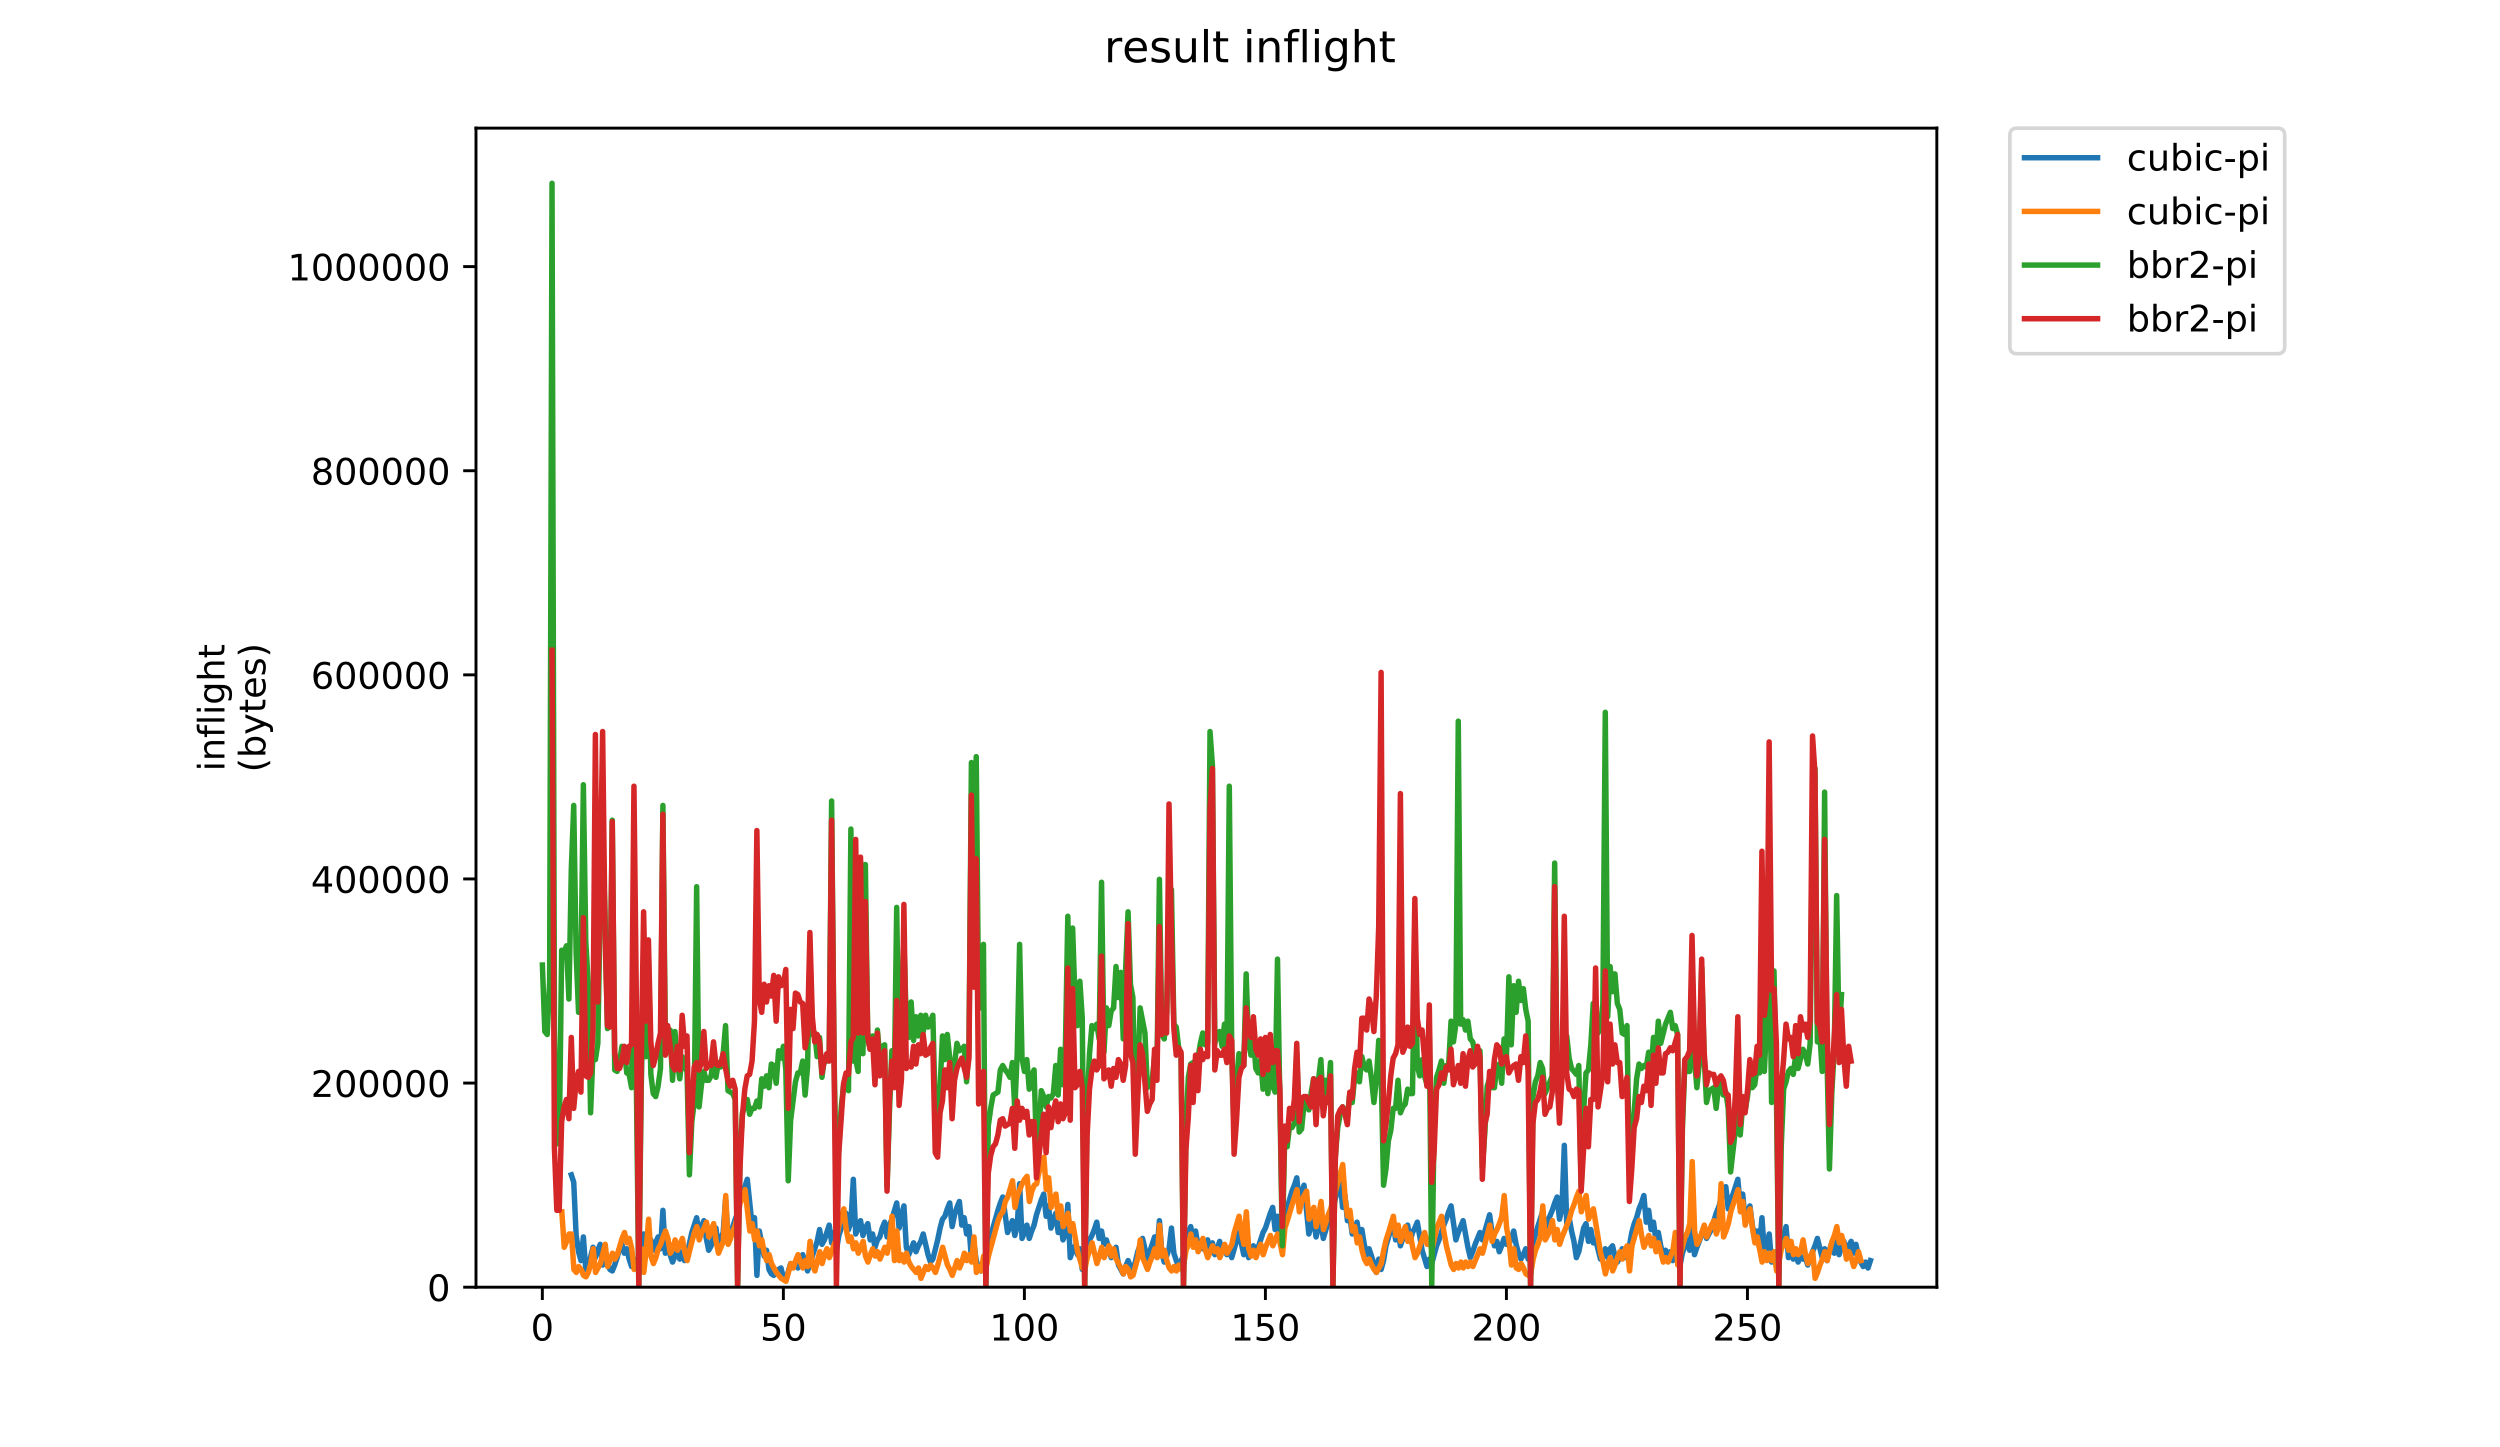 <?xml version="1.0" encoding="utf-8" standalone="no"?>
<!DOCTYPE svg PUBLIC "-//W3C//DTD SVG 1.1//EN"
  "http://www.w3.org/Graphics/SVG/1.1/DTD/svg11.dtd">
<!-- Created with matplotlib (https://matplotlib.org/) -->
<svg height="396pt" version="1.1" viewBox="0 0 684 396" width="684pt" xmlns="http://www.w3.org/2000/svg" xmlns:xlink="http://www.w3.org/1999/xlink">
 <defs>
  <style type="text/css">
*{stroke-linecap:butt;stroke-linejoin:round;}
  </style>
 </defs>
 <g id="figure_1">
  <g id="patch_1">
   <path d="M 0 396 
L 684 396 
L 684 0 
L 0 0 
z
" style="fill:#ffffff;"/>
  </g>
  <g id="axes_1">
   <g id="patch_2">
    <path d="M 130.23 352.174 
L 529.913 352.174 
L 529.913 35.062 
L 130.23 35.062 
z
" style="fill:#ffffff;"/>
   </g>
   <g id="matplotlib.axis_1">
    <g id="xtick_1">
     <g id="line2d_1">
      <defs>
       <path d="M 0 0 
L 0 3.5 
" id="mb07fe24e5a" style="stroke:#000000;stroke-width:0.8;"/>
      </defs>
      <g>
       <use style="stroke:#000000;stroke-width:0.8;" x="148.386" xlink:href="#mb07fe24e5a" y="352.174"/>
      </g>
     </g>
     <g id="text_1">
      <!-- 0 -->
      <defs>
       <path d="M 31.781 66.406 
Q 24.172 66.406 20.328 58.906 
Q 16.5 51.422 16.5 36.375 
Q 16.5 21.391 20.328 13.891 
Q 24.172 6.391 31.781 6.391 
Q 39.453 6.391 43.281 13.891 
Q 47.125 21.391 47.125 36.375 
Q 47.125 51.422 43.281 58.906 
Q 39.453 66.406 31.781 66.406 
z
M 31.781 74.219 
Q 44.047 74.219 50.516 64.516 
Q 56.984 54.828 56.984 36.375 
Q 56.984 17.969 50.516 8.266 
Q 44.047 -1.422 31.781 -1.422 
Q 19.531 -1.422 13.062 8.266 
Q 6.594 17.969 6.594 36.375 
Q 6.594 54.828 13.062 64.516 
Q 19.531 74.219 31.781 74.219 
z
" id="DejaVuSans-48"/>
      </defs>
      <g transform="translate(145.204 366.773)scale(0.1 -0.1)">
       <use xlink:href="#DejaVuSans-48"/>
      </g>
     </g>
    </g>
    <g id="xtick_2">
     <g id="line2d_2">
      <g>
       <use style="stroke:#000000;stroke-width:0.8;" x="214.329" xlink:href="#mb07fe24e5a" y="352.174"/>
      </g>
     </g>
     <g id="text_2">
      <!-- 50 -->
      <defs>
       <path d="M 10.797 72.906 
L 49.516 72.906 
L 49.516 64.594 
L 19.828 64.594 
L 19.828 46.734 
Q 21.969 47.469 24.109 47.828 
Q 26.266 48.188 28.422 48.188 
Q 40.625 48.188 47.75 41.5 
Q 54.891 34.812 54.891 23.391 
Q 54.891 11.625 47.562 5.094 
Q 40.234 -1.422 26.906 -1.422 
Q 22.312 -1.422 17.547 -0.641 
Q 12.797 0.141 7.719 1.703 
L 7.719 11.625 
Q 12.109 9.234 16.797 8.062 
Q 21.484 6.891 26.703 6.891 
Q 35.156 6.891 40.078 11.328 
Q 45.016 15.766 45.016 23.391 
Q 45.016 31 40.078 35.438 
Q 35.156 39.891 26.703 39.891 
Q 22.75 39.891 18.812 39.016 
Q 14.891 38.141 10.797 36.281 
z
" id="DejaVuSans-53"/>
      </defs>
      <g transform="translate(207.966 366.773)scale(0.1 -0.1)">
       <use xlink:href="#DejaVuSans-53"/>
       <use x="63.623" xlink:href="#DejaVuSans-48"/>
      </g>
     </g>
    </g>
    <g id="xtick_3">
     <g id="line2d_3">
      <g>
       <use style="stroke:#000000;stroke-width:0.8;" x="280.271" xlink:href="#mb07fe24e5a" y="352.174"/>
      </g>
     </g>
     <g id="text_3">
      <!-- 100 -->
      <defs>
       <path d="M 12.406 8.297 
L 28.516 8.297 
L 28.516 63.922 
L 10.984 60.406 
L 10.984 69.391 
L 28.422 72.906 
L 38.281 72.906 
L 38.281 8.297 
L 54.391 8.297 
L 54.391 0 
L 12.406 0 
z
" id="DejaVuSans-49"/>
      </defs>
      <g transform="translate(270.728 366.773)scale(0.1 -0.1)">
       <use xlink:href="#DejaVuSans-49"/>
       <use x="63.623" xlink:href="#DejaVuSans-48"/>
       <use x="127.246" xlink:href="#DejaVuSans-48"/>
      </g>
     </g>
    </g>
    <g id="xtick_4">
     <g id="line2d_4">
      <g>
       <use style="stroke:#000000;stroke-width:0.8;" x="346.214" xlink:href="#mb07fe24e5a" y="352.174"/>
      </g>
     </g>
     <g id="text_4">
      <!-- 150 -->
      <g transform="translate(336.671 366.773)scale(0.1 -0.1)">
       <use xlink:href="#DejaVuSans-49"/>
       <use x="63.623" xlink:href="#DejaVuSans-53"/>
       <use x="127.246" xlink:href="#DejaVuSans-48"/>
      </g>
     </g>
    </g>
    <g id="xtick_5">
     <g id="line2d_5">
      <g>
       <use style="stroke:#000000;stroke-width:0.8;" x="412.157" xlink:href="#mb07fe24e5a" y="352.174"/>
      </g>
     </g>
     <g id="text_5">
      <!-- 200 -->
      <defs>
       <path d="M 19.188 8.297 
L 53.609 8.297 
L 53.609 0 
L 7.328 0 
L 7.328 8.297 
Q 12.938 14.109 22.625 23.891 
Q 32.328 33.688 34.812 36.531 
Q 39.547 41.844 41.422 45.531 
Q 43.312 49.219 43.312 52.781 
Q 43.312 58.594 39.234 62.25 
Q 35.156 65.922 28.609 65.922 
Q 23.969 65.922 18.812 64.312 
Q 13.672 62.703 7.812 59.422 
L 7.812 69.391 
Q 13.766 71.781 18.938 73 
Q 24.125 74.219 28.422 74.219 
Q 39.75 74.219 46.484 68.547 
Q 53.219 62.891 53.219 53.422 
Q 53.219 48.922 51.531 44.891 
Q 49.859 40.875 45.406 35.406 
Q 44.188 33.984 37.641 27.219 
Q 31.109 20.453 19.188 8.297 
z
" id="DejaVuSans-50"/>
      </defs>
      <g transform="translate(402.614 366.773)scale(0.1 -0.1)">
       <use xlink:href="#DejaVuSans-50"/>
       <use x="63.623" xlink:href="#DejaVuSans-48"/>
       <use x="127.246" xlink:href="#DejaVuSans-48"/>
      </g>
     </g>
    </g>
    <g id="xtick_6">
     <g id="line2d_6">
      <g>
       <use style="stroke:#000000;stroke-width:0.8;" x="478.1" xlink:href="#mb07fe24e5a" y="352.174"/>
      </g>
     </g>
     <g id="text_6">
      <!-- 250 -->
      <g transform="translate(468.556 366.773)scale(0.1 -0.1)">
       <use xlink:href="#DejaVuSans-50"/>
       <use x="63.623" xlink:href="#DejaVuSans-53"/>
       <use x="127.246" xlink:href="#DejaVuSans-48"/>
      </g>
     </g>
    </g>
   </g>
   <g id="matplotlib.axis_2">
    <g id="ytick_1">
     <g id="line2d_7">
      <defs>
       <path d="M 0 0 
L -3.5 0 
" id="m2ecb8dc4db" style="stroke:#000000;stroke-width:0.8;"/>
      </defs>
      <g>
       <use style="stroke:#000000;stroke-width:0.8;" x="130.23" xlink:href="#m2ecb8dc4db" y="352.174"/>
      </g>
     </g>
     <g id="text_7">
      <!-- 0 -->
      <g transform="translate(116.868 355.973)scale(0.1 -0.1)">
       <use xlink:href="#DejaVuSans-48"/>
      </g>
     </g>
    </g>
    <g id="ytick_2">
     <g id="line2d_8">
      <g>
       <use style="stroke:#000000;stroke-width:0.8;" x="130.23" xlink:href="#m2ecb8dc4db" y="296.328"/>
      </g>
     </g>
     <g id="text_8">
      <!-- 200000 -->
      <g transform="translate(85.055 300.127)scale(0.1 -0.1)">
       <use xlink:href="#DejaVuSans-50"/>
       <use x="63.623" xlink:href="#DejaVuSans-48"/>
       <use x="127.246" xlink:href="#DejaVuSans-48"/>
       <use x="190.869" xlink:href="#DejaVuSans-48"/>
       <use x="254.492" xlink:href="#DejaVuSans-48"/>
       <use x="318.115" xlink:href="#DejaVuSans-48"/>
      </g>
     </g>
    </g>
    <g id="ytick_3">
     <g id="line2d_9">
      <g>
       <use style="stroke:#000000;stroke-width:0.8;" x="130.23" xlink:href="#m2ecb8dc4db" y="240.482"/>
      </g>
     </g>
     <g id="text_9">
      <!-- 400000 -->
      <defs>
       <path d="M 37.797 64.312 
L 12.891 25.391 
L 37.797 25.391 
z
M 35.203 72.906 
L 47.609 72.906 
L 47.609 25.391 
L 58.016 25.391 
L 58.016 17.188 
L 47.609 17.188 
L 47.609 0 
L 37.797 0 
L 37.797 17.188 
L 4.891 17.188 
L 4.891 26.703 
z
" id="DejaVuSans-52"/>
      </defs>
      <g transform="translate(85.055 244.282)scale(0.1 -0.1)">
       <use xlink:href="#DejaVuSans-52"/>
       <use x="63.623" xlink:href="#DejaVuSans-48"/>
       <use x="127.246" xlink:href="#DejaVuSans-48"/>
       <use x="190.869" xlink:href="#DejaVuSans-48"/>
       <use x="254.492" xlink:href="#DejaVuSans-48"/>
       <use x="318.115" xlink:href="#DejaVuSans-48"/>
      </g>
     </g>
    </g>
    <g id="ytick_4">
     <g id="line2d_10">
      <g>
       <use style="stroke:#000000;stroke-width:0.8;" x="130.23" xlink:href="#m2ecb8dc4db" y="184.636"/>
      </g>
     </g>
     <g id="text_10">
      <!-- 600000 -->
      <defs>
       <path d="M 33.016 40.375 
Q 26.375 40.375 22.484 35.828 
Q 18.609 31.297 18.609 23.391 
Q 18.609 15.531 22.484 10.953 
Q 26.375 6.391 33.016 6.391 
Q 39.656 6.391 43.531 10.953 
Q 47.406 15.531 47.406 23.391 
Q 47.406 31.297 43.531 35.828 
Q 39.656 40.375 33.016 40.375 
z
M 52.594 71.297 
L 52.594 62.312 
Q 48.875 64.062 45.094 64.984 
Q 41.312 65.922 37.594 65.922 
Q 27.828 65.922 22.672 59.328 
Q 17.531 52.734 16.797 39.406 
Q 19.672 43.656 24.016 45.922 
Q 28.375 48.188 33.594 48.188 
Q 44.578 48.188 50.953 41.516 
Q 57.328 34.859 57.328 23.391 
Q 57.328 12.156 50.688 5.359 
Q 44.047 -1.422 33.016 -1.422 
Q 20.359 -1.422 13.672 8.266 
Q 6.984 17.969 6.984 36.375 
Q 6.984 53.656 15.188 63.938 
Q 23.391 74.219 37.203 74.219 
Q 40.922 74.219 44.703 73.484 
Q 48.484 72.75 52.594 71.297 
z
" id="DejaVuSans-54"/>
      </defs>
      <g transform="translate(85.055 188.436)scale(0.1 -0.1)">
       <use xlink:href="#DejaVuSans-54"/>
       <use x="63.623" xlink:href="#DejaVuSans-48"/>
       <use x="127.246" xlink:href="#DejaVuSans-48"/>
       <use x="190.869" xlink:href="#DejaVuSans-48"/>
       <use x="254.492" xlink:href="#DejaVuSans-48"/>
       <use x="318.115" xlink:href="#DejaVuSans-48"/>
      </g>
     </g>
    </g>
    <g id="ytick_5">
     <g id="line2d_11">
      <g>
       <use style="stroke:#000000;stroke-width:0.8;" x="130.23" xlink:href="#m2ecb8dc4db" y="128.79"/>
      </g>
     </g>
     <g id="text_11">
      <!-- 800000 -->
      <defs>
       <path d="M 31.781 34.625 
Q 24.75 34.625 20.719 30.859 
Q 16.703 27.094 16.703 20.516 
Q 16.703 13.922 20.719 10.156 
Q 24.75 6.391 31.781 6.391 
Q 38.812 6.391 42.859 10.172 
Q 46.922 13.969 46.922 20.516 
Q 46.922 27.094 42.891 30.859 
Q 38.875 34.625 31.781 34.625 
z
M 21.922 38.812 
Q 15.578 40.375 12.031 44.719 
Q 8.5 49.078 8.5 55.328 
Q 8.5 64.062 14.719 69.141 
Q 20.953 74.219 31.781 74.219 
Q 42.672 74.219 48.875 69.141 
Q 55.078 64.062 55.078 55.328 
Q 55.078 49.078 51.531 44.719 
Q 48 40.375 41.703 38.812 
Q 48.828 37.156 52.797 32.312 
Q 56.781 27.484 56.781 20.516 
Q 56.781 9.906 50.312 4.234 
Q 43.844 -1.422 31.781 -1.422 
Q 19.734 -1.422 13.25 4.234 
Q 6.781 9.906 6.781 20.516 
Q 6.781 27.484 10.781 32.312 
Q 14.797 37.156 21.922 38.812 
z
M 18.312 54.391 
Q 18.312 48.734 21.844 45.562 
Q 25.391 42.391 31.781 42.391 
Q 38.141 42.391 41.719 45.562 
Q 45.312 48.734 45.312 54.391 
Q 45.312 60.062 41.719 63.234 
Q 38.141 66.406 31.781 66.406 
Q 25.391 66.406 21.844 63.234 
Q 18.312 60.062 18.312 54.391 
z
" id="DejaVuSans-56"/>
      </defs>
      <g transform="translate(85.055 132.59)scale(0.1 -0.1)">
       <use xlink:href="#DejaVuSans-56"/>
       <use x="63.623" xlink:href="#DejaVuSans-48"/>
       <use x="127.246" xlink:href="#DejaVuSans-48"/>
       <use x="190.869" xlink:href="#DejaVuSans-48"/>
       <use x="254.492" xlink:href="#DejaVuSans-48"/>
       <use x="318.115" xlink:href="#DejaVuSans-48"/>
      </g>
     </g>
    </g>
    <g id="ytick_6">
     <g id="line2d_12">
      <g>
       <use style="stroke:#000000;stroke-width:0.8;" x="130.23" xlink:href="#m2ecb8dc4db" y="72.945"/>
      </g>
     </g>
     <g id="text_12">
      <!-- 1000000 -->
      <g transform="translate(78.693 76.744)scale(0.1 -0.1)">
       <use xlink:href="#DejaVuSans-49"/>
       <use x="63.623" xlink:href="#DejaVuSans-48"/>
       <use x="127.246" xlink:href="#DejaVuSans-48"/>
       <use x="190.869" xlink:href="#DejaVuSans-48"/>
       <use x="254.492" xlink:href="#DejaVuSans-48"/>
       <use x="318.115" xlink:href="#DejaVuSans-48"/>
       <use x="381.738" xlink:href="#DejaVuSans-48"/>
      </g>
     </g>
    </g>
    <g id="text_13">
     <!-- inflight -->
     <defs>
      <path d="M 9.422 54.688 
L 18.406 54.688 
L 18.406 0 
L 9.422 0 
z
M 9.422 75.984 
L 18.406 75.984 
L 18.406 64.594 
L 9.422 64.594 
z
" id="DejaVuSans-105"/>
      <path d="M 54.891 33.016 
L 54.891 0 
L 45.906 0 
L 45.906 32.719 
Q 45.906 40.484 42.875 44.328 
Q 39.844 48.188 33.797 48.188 
Q 26.516 48.188 22.312 43.547 
Q 18.109 38.922 18.109 30.906 
L 18.109 0 
L 9.078 0 
L 9.078 54.688 
L 18.109 54.688 
L 18.109 46.188 
Q 21.344 51.125 25.703 53.562 
Q 30.078 56 35.797 56 
Q 45.219 56 50.047 50.172 
Q 54.891 44.344 54.891 33.016 
z
" id="DejaVuSans-110"/>
      <path d="M 37.109 75.984 
L 37.109 68.5 
L 28.516 68.5 
Q 23.688 68.5 21.797 66.547 
Q 19.922 64.594 19.922 59.516 
L 19.922 54.688 
L 34.719 54.688 
L 34.719 47.703 
L 19.922 47.703 
L 19.922 0 
L 10.891 0 
L 10.891 47.703 
L 2.297 47.703 
L 2.297 54.688 
L 10.891 54.688 
L 10.891 58.5 
Q 10.891 67.625 15.141 71.797 
Q 19.391 75.984 28.609 75.984 
z
" id="DejaVuSans-102"/>
      <path d="M 9.422 75.984 
L 18.406 75.984 
L 18.406 0 
L 9.422 0 
z
" id="DejaVuSans-108"/>
      <path d="M 45.406 27.984 
Q 45.406 37.75 41.375 43.109 
Q 37.359 48.484 30.078 48.484 
Q 22.859 48.484 18.828 43.109 
Q 14.797 37.75 14.797 27.984 
Q 14.797 18.266 18.828 12.891 
Q 22.859 7.516 30.078 7.516 
Q 37.359 7.516 41.375 12.891 
Q 45.406 18.266 45.406 27.984 
z
M 54.391 6.781 
Q 54.391 -7.172 48.188 -13.984 
Q 42 -20.797 29.203 -20.797 
Q 24.469 -20.797 20.266 -20.094 
Q 16.062 -19.391 12.109 -17.922 
L 12.109 -9.188 
Q 16.062 -11.328 19.922 -12.344 
Q 23.781 -13.375 27.781 -13.375 
Q 36.625 -13.375 41.016 -8.766 
Q 45.406 -4.156 45.406 5.172 
L 45.406 9.625 
Q 42.625 4.781 38.281 2.391 
Q 33.938 0 27.875 0 
Q 17.828 0 11.672 7.656 
Q 5.516 15.328 5.516 27.984 
Q 5.516 40.672 11.672 48.328 
Q 17.828 56 27.875 56 
Q 33.938 56 38.281 53.609 
Q 42.625 51.219 45.406 46.391 
L 45.406 54.688 
L 54.391 54.688 
z
" id="DejaVuSans-103"/>
      <path d="M 54.891 33.016 
L 54.891 0 
L 45.906 0 
L 45.906 32.719 
Q 45.906 40.484 42.875 44.328 
Q 39.844 48.188 33.797 48.188 
Q 26.516 48.188 22.312 43.547 
Q 18.109 38.922 18.109 30.906 
L 18.109 0 
L 9.078 0 
L 9.078 75.984 
L 18.109 75.984 
L 18.109 46.188 
Q 21.344 51.125 25.703 53.562 
Q 30.078 56 35.797 56 
Q 45.219 56 50.047 50.172 
Q 54.891 44.344 54.891 33.016 
z
" id="DejaVuSans-104"/>
      <path d="M 18.312 70.219 
L 18.312 54.688 
L 36.812 54.688 
L 36.812 47.703 
L 18.312 47.703 
L 18.312 18.016 
Q 18.312 11.328 20.141 9.422 
Q 21.969 7.516 27.594 7.516 
L 36.812 7.516 
L 36.812 0 
L 27.594 0 
Q 17.188 0 13.234 3.875 
Q 9.281 7.766 9.281 18.016 
L 9.281 47.703 
L 2.688 47.703 
L 2.688 54.688 
L 9.281 54.688 
L 9.281 70.219 
z
" id="DejaVuSans-116"/>
     </defs>
     <g transform="translate(61.415 211.018)rotate(-90)scale(0.1 -0.1)">
      <use xlink:href="#DejaVuSans-105"/>
      <use x="27.783" xlink:href="#DejaVuSans-110"/>
      <use x="91.162" xlink:href="#DejaVuSans-102"/>
      <use x="126.367" xlink:href="#DejaVuSans-108"/>
      <use x="154.15" xlink:href="#DejaVuSans-105"/>
      <use x="181.934" xlink:href="#DejaVuSans-103"/>
      <use x="245.41" xlink:href="#DejaVuSans-104"/>
      <use x="308.789" xlink:href="#DejaVuSans-116"/>
     </g>
     <!-- (bytes) -->
     <defs>
      <path d="M 31 75.875 
Q 24.469 64.656 21.281 53.656 
Q 18.109 42.672 18.109 31.391 
Q 18.109 20.125 21.312 9.062 
Q 24.516 -2 31 -13.188 
L 23.188 -13.188 
Q 15.875 -1.703 12.234 9.375 
Q 8.594 20.453 8.594 31.391 
Q 8.594 42.281 12.203 53.312 
Q 15.828 64.359 23.188 75.875 
z
" id="DejaVuSans-40"/>
      <path d="M 48.688 27.297 
Q 48.688 37.203 44.609 42.844 
Q 40.531 48.484 33.406 48.484 
Q 26.266 48.484 22.188 42.844 
Q 18.109 37.203 18.109 27.297 
Q 18.109 17.391 22.188 11.75 
Q 26.266 6.109 33.406 6.109 
Q 40.531 6.109 44.609 11.75 
Q 48.688 17.391 48.688 27.297 
z
M 18.109 46.391 
Q 20.953 51.266 25.266 53.625 
Q 29.594 56 35.594 56 
Q 45.562 56 51.781 48.094 
Q 58.016 40.188 58.016 27.297 
Q 58.016 14.406 51.781 6.484 
Q 45.562 -1.422 35.594 -1.422 
Q 29.594 -1.422 25.266 0.953 
Q 20.953 3.328 18.109 8.203 
L 18.109 0 
L 9.078 0 
L 9.078 75.984 
L 18.109 75.984 
z
" id="DejaVuSans-98"/>
      <path d="M 32.172 -5.078 
Q 28.375 -14.844 24.75 -17.812 
Q 21.141 -20.797 15.094 -20.797 
L 7.906 -20.797 
L 7.906 -13.281 
L 13.188 -13.281 
Q 16.891 -13.281 18.938 -11.516 
Q 21 -9.766 23.484 -3.219 
L 25.094 0.875 
L 2.984 54.688 
L 12.5 54.688 
L 29.594 11.922 
L 46.688 54.688 
L 56.203 54.688 
z
" id="DejaVuSans-121"/>
      <path d="M 56.203 29.594 
L 56.203 25.203 
L 14.891 25.203 
Q 15.484 15.922 20.484 11.062 
Q 25.484 6.203 34.422 6.203 
Q 39.594 6.203 44.453 7.469 
Q 49.312 8.734 54.109 11.281 
L 54.109 2.781 
Q 49.266 0.734 44.188 -0.344 
Q 39.109 -1.422 33.891 -1.422 
Q 20.797 -1.422 13.156 6.188 
Q 5.516 13.812 5.516 26.812 
Q 5.516 40.234 12.766 48.109 
Q 20.016 56 32.328 56 
Q 43.359 56 49.781 48.891 
Q 56.203 41.797 56.203 29.594 
z
M 47.219 32.234 
Q 47.125 39.594 43.094 43.984 
Q 39.062 48.391 32.422 48.391 
Q 24.906 48.391 20.391 44.141 
Q 15.875 39.891 15.188 32.172 
z
" id="DejaVuSans-101"/>
      <path d="M 44.281 53.078 
L 44.281 44.578 
Q 40.484 46.531 36.375 47.5 
Q 32.281 48.484 27.875 48.484 
Q 21.188 48.484 17.844 46.438 
Q 14.5 44.391 14.5 40.281 
Q 14.5 37.156 16.891 35.375 
Q 19.281 33.594 26.516 31.984 
L 29.594 31.297 
Q 39.156 29.25 43.188 25.516 
Q 47.219 21.781 47.219 15.094 
Q 47.219 7.469 41.188 3.016 
Q 35.156 -1.422 24.609 -1.422 
Q 20.219 -1.422 15.453 -0.562 
Q 10.688 0.297 5.422 2 
L 5.422 11.281 
Q 10.406 8.688 15.234 7.391 
Q 20.062 6.109 24.812 6.109 
Q 31.156 6.109 34.562 8.281 
Q 37.984 10.453 37.984 14.406 
Q 37.984 18.062 35.516 20.016 
Q 33.062 21.969 24.703 23.781 
L 21.578 24.516 
Q 13.234 26.266 9.516 29.906 
Q 5.812 33.547 5.812 39.891 
Q 5.812 47.609 11.281 51.797 
Q 16.75 56 26.812 56 
Q 31.781 56 36.172 55.266 
Q 40.578 54.547 44.281 53.078 
z
" id="DejaVuSans-115"/>
      <path d="M 8.016 75.875 
L 15.828 75.875 
Q 23.141 64.359 26.781 53.312 
Q 30.422 42.281 30.422 31.391 
Q 30.422 20.453 26.781 9.375 
Q 23.141 -1.703 15.828 -13.188 
L 8.016 -13.188 
Q 14.5 -2 17.703 9.062 
Q 20.906 20.125 20.906 31.391 
Q 20.906 42.672 17.703 53.656 
Q 14.5 64.656 8.016 75.875 
z
" id="DejaVuSans-41"/>
     </defs>
     <g transform="translate(72.613 211.295)rotate(-90)scale(0.1 -0.1)">
      <use xlink:href="#DejaVuSans-40"/>
      <use x="39.014" xlink:href="#DejaVuSans-98"/>
      <use x="102.49" xlink:href="#DejaVuSans-121"/>
      <use x="161.67" xlink:href="#DejaVuSans-116"/>
      <use x="200.879" xlink:href="#DejaVuSans-101"/>
      <use x="262.402" xlink:href="#DejaVuSans-115"/>
      <use x="314.502" xlink:href="#DejaVuSans-41"/>
     </g>
    </g>
   </g>
   <g id="line2d_13">
    <path clip-path="url(#p6b3e34e9bd)" d="M 156.313 321.446 
L 156.973 323.467 
L 157.632 338.023 
L 158.292 342.47 
L 158.951 344.896 
L 159.61 338.427 
L 160.27 347.322 
L 160.929 346.514 
L 162.248 341.257 
L 162.908 344.088 
L 163.567 342.066 
L 164.226 340.449 
L 164.886 346.109 
L 165.545 342.47 
L 166.205 345.705 
L 166.864 347.322 
L 167.524 347.727 
L 168.183 346.109 
L 168.842 344.088 
L 169.502 341.662 
L 170.161 340.449 
L 170.821 342.875 
L 171.48 341.662 
L 172.14 344.492 
L 172.799 346.514 
L 173.458 344.492 
L 174.118 346.109 
L 174.777 344.896 
L 175.437 341.662 
L 176.096 337.618 
L 176.756 342.47 
L 178.074 339.236 
L 178.734 342.066 
L 179.393 340.044 
L 180.053 338.427 
L 180.712 341.662 
L 181.372 331.149 
L 182.031 342.875 
L 182.691 340.449 
L 183.35 343.279 
L 184.009 345.301 
L 185.328 342.066 
L 185.988 344.492 
L 186.647 342.47 
L 187.307 344.896 
L 187.966 343.279 
L 189.285 337.214 
L 190.604 333.171 
L 191.263 337.618 
L 191.923 335.597 
L 192.582 333.98 
L 193.241 338.831 
L 193.901 342.066 
L 194.56 340.853 
L 195.879 336.001 
L 196.539 341.257 
L 197.198 338.831 
L 197.857 337.214 
L 198.517 328.319 
L 199.176 338.427 
L 199.836 337.618 
L 201.155 333.575 
L 201.814 331.958 
L 202.473 328.723 
L 203.133 326.297 
L 203.792 324.68 
L 204.452 322.658 
L 205.771 335.193 
L 206.43 333.171 
L 207.089 348.94 
L 207.749 336.81 
L 209.068 343.683 
L 209.727 342.066 
L 210.387 347.322 
L 211.046 348.535 
L 211.705 348.94 
L 213.024 347.322 
L 213.684 346.918 
L 214.343 349.748 
L 215.003 350.153 
L 216.321 345.705 
L 216.981 346.514 
L 217.64 345.301 
L 218.3 346.918 
L 218.959 344.492 
L 219.619 343.279 
L 220.278 345.301 
L 220.937 347.727 
L 223.575 339.64 
L 224.235 336.406 
L 224.894 340.449 
L 225.553 339.236 
L 226.872 335.193 
L 227.532 340.044 
L 228.191 337.214 
L 228.851 342.066 
L 229.51 338.023 
L 230.169 336.001 
L 230.829 333.575 
L 231.488 331.958 
L 232.148 336.406 
L 232.807 334.384 
L 233.467 322.658 
L 234.126 337.618 
L 234.785 336.001 
L 235.445 333.98 
L 236.104 338.023 
L 236.764 336.001 
L 237.423 334.788 
L 238.083 339.236 
L 238.742 337.618 
L 239.401 341.257 
L 240.061 339.236 
L 240.72 338.427 
L 241.38 336.001 
L 242.039 334.384 
L 242.699 338.427 
L 243.358 335.193 
L 244.017 333.575 
L 245.336 329.128 
L 245.996 336.001 
L 246.655 332.362 
L 247.315 329.936 
L 247.974 341.257 
L 248.633 343.279 
L 249.952 340.044 
L 250.612 342.47 
L 251.271 340.853 
L 251.931 339.64 
L 252.59 337.618 
L 253.909 343.279 
L 254.568 345.301 
L 255.228 344.492 
L 256.547 339.236 
L 257.206 336.001 
L 257.865 333.575 
L 258.525 332.767 
L 259.184 330.745 
L 259.844 329.128 
L 260.503 335.597 
L 261.163 332.362 
L 261.822 330.341 
L 262.481 328.723 
L 263.141 335.193 
L 263.8 333.171 
L 264.46 337.618 
L 265.119 335.597 
L 265.779 344.492 
L 266.438 340.044 
L 267.097 344.896 
L 267.757 346.918 
L 268.416 347.727 
L 269.076 346.109 
L 269.735 343.683 
L 270.395 340.449 
L 273.032 331.149 
L 273.692 329.128 
L 274.351 327.51 
L 275.67 337.214 
L 276.989 333.98 
L 277.648 338.023 
L 278.308 335.597 
L 278.967 323.871 
L 279.627 338.831 
L 280.286 337.214 
L 280.945 335.193 
L 281.605 338.831 
L 282.264 336.81 
L 282.924 335.193 
L 283.583 332.362 
L 284.902 328.319 
L 285.561 326.702 
L 286.221 332.767 
L 286.88 329.936 
L 287.54 336.001 
L 288.859 331.958 
L 289.518 337.214 
L 290.177 334.788 
L 290.837 339.236 
L 291.496 337.618 
L 292.156 329.532 
L 292.815 344.088 
L 293.475 342.066 
L 294.134 340.853 
L 294.793 343.279 
L 295.453 341.662 
L 296.112 347.322 
L 296.772 345.705 
L 297.431 342.066 
L 298.091 339.236 
L 298.75 338.023 
L 299.409 336.406 
L 300.069 334.384 
L 300.728 338.831 
L 301.388 336.81 
L 302.047 340.449 
L 302.707 339.236 
L 304.025 344.088 
L 304.685 342.066 
L 305.344 341.257 
L 306.004 346.109 
L 307.323 348.535 
L 307.982 346.514 
L 308.641 344.896 
L 309.301 346.514 
L 309.96 347.322 
L 310.62 345.301 
L 311.279 342.47 
L 311.939 340.853 
L 312.598 338.831 
L 313.257 341.662 
L 313.917 345.705 
L 314.576 342.47 
L 315.895 338.427 
L 316.555 342.066 
L 317.214 333.98 
L 317.873 342.875 
L 318.533 345.301 
L 319.192 343.683 
L 319.852 341.662 
L 320.511 336.001 
L 321.171 342.875 
L 321.83 344.896 
L 322.489 346.514 
L 323.149 344.896 
L 323.808 343.683 
L 324.468 339.64 
L 325.127 337.214 
L 325.787 335.597 
L 326.446 339.236 
L 327.105 336.81 
L 327.765 340.853 
L 328.424 339.64 
L 329.084 341.662 
L 330.403 339.236 
L 331.062 342.47 
L 331.721 340.044 
L 332.381 343.279 
L 333.04 341.662 
L 333.7 339.64 
L 334.359 342.47 
L 335.019 340.853 
L 335.678 343.279 
L 336.337 341.662 
L 336.997 344.088 
L 338.975 337.214 
L 340.294 343.279 
L 340.953 340.449 
L 341.613 344.088 
L 342.932 340.853 
L 343.591 342.875 
L 344.251 341.257 
L 345.569 337.214 
L 346.229 336.001 
L 347.548 331.958 
L 348.207 330.341 
L 348.867 336.406 
L 349.526 332.767 
L 350.185 337.618 
L 350.845 336.001 
L 351.504 332.767 
L 353.483 325.893 
L 354.142 324.276 
L 354.801 322.254 
L 355.461 329.128 
L 356.12 326.297 
L 356.78 324.276 
L 358.099 337.618 
L 358.758 335.193 
L 359.417 333.575 
L 360.077 338.427 
L 360.736 335.597 
L 361.396 334.384 
L 362.055 338.831 
L 363.374 334.384 
L 364.033 332.767 
L 366.671 323.063 
L 367.331 330.341 
L 367.99 327.106 
L 368.649 333.98 
L 369.309 332.767 
L 369.968 337.618 
L 371.287 334.384 
L 371.947 338.831 
L 372.606 336.406 
L 373.265 340.449 
L 373.925 343.279 
L 374.584 341.662 
L 375.903 345.705 
L 376.563 348.131 
L 377.222 344.492 
L 377.881 347.322 
L 378.541 344.896 
L 379.2 340.853 
L 380.519 336.406 
L 381.179 334.384 
L 381.838 339.236 
L 382.497 336.81 
L 383.157 340.853 
L 383.816 338.831 
L 384.476 336.001 
L 385.135 335.193 
L 385.795 339.64 
L 386.454 337.214 
L 387.113 336.001 
L 387.773 334.384 
L 389.092 342.066 
L 390.411 346.514 
L 391.07 344.492 
L 391.729 345.705 
L 393.048 340.853 
L 393.708 339.236 
L 395.027 335.193 
L 395.686 333.575 
L 396.345 331.554 
L 397.005 329.936 
L 398.324 339.236 
L 398.983 337.214 
L 400.302 333.98 
L 401.621 341.257 
L 402.28 344.088 
L 402.94 342.47 
L 403.599 340.449 
L 404.918 337.214 
L 405.578 339.236 
L 407.556 332.362 
L 408.215 337.214 
L 408.875 340.853 
L 409.534 339.64 
L 410.194 342.47 
L 410.853 340.853 
L 411.512 338.831 
L 412.172 340.449 
L 412.831 340.449 
L 413.491 338.831 
L 414.15 336.81 
L 414.81 340.449 
L 415.469 342.875 
L 416.128 344.492 
L 416.788 343.279 
L 417.447 341.662 
L 418.107 344.492 
L 418.766 343.279 
L 419.426 340.044 
L 420.744 335.597 
L 422.063 331.554 
L 422.723 336.001 
L 423.382 333.98 
L 424.042 332.767 
L 424.701 331.149 
L 425.36 329.128 
L 426.02 327.51 
L 426.679 333.575 
L 427.339 330.745 
L 427.998 313.359 
L 428.658 334.788 
L 429.317 333.171 
L 429.976 336.81 
L 430.636 339.64 
L 431.295 344.088 
L 431.955 342.47 
L 433.274 336.001 
L 433.933 334.788 
L 434.592 339.64 
L 435.252 336.406 
L 435.911 340.044 
L 436.571 339.236 
L 437.89 344.492 
L 438.549 343.683 
L 439.208 341.662 
L 439.868 344.088 
L 440.527 341.662 
L 441.187 340.853 
L 441.846 343.683 
L 442.506 345.301 
L 443.165 344.088 
L 443.824 341.662 
L 444.484 344.088 
L 445.143 342.066 
L 445.803 340.853 
L 446.462 337.214 
L 447.122 334.788 
L 447.781 333.171 
L 448.44 330.745 
L 449.1 329.128 
L 449.759 327.106 
L 450.419 334.384 
L 451.078 331.149 
L 451.738 336.406 
L 452.397 334.384 
L 453.056 339.236 
L 453.716 337.214 
L 454.375 340.853 
L 455.035 343.683 
L 455.694 342.066 
L 456.354 343.683 
L 457.013 342.47 
L 457.672 344.896 
L 458.332 343.279 
L 458.991 344.896 
L 459.651 346.109 
L 460.31 342.875 
L 460.97 340.853 
L 461.629 339.236 
L 462.288 342.066 
L 462.948 335.597 
L 463.607 343.279 
L 464.267 341.257 
L 464.926 339.64 
L 466.245 335.597 
L 466.904 338.831 
L 468.223 336.406 
L 469.542 331.958 
L 470.202 330.341 
L 470.861 328.319 
L 471.52 326.702 
L 472.18 324.68 
L 472.839 330.745 
L 473.499 328.319 
L 474.158 326.702 
L 475.477 322.658 
L 476.136 330.341 
L 476.796 326.702 
L 477.455 333.575 
L 478.115 331.554 
L 478.774 329.936 
L 479.434 335.193 
L 480.093 338.831 
L 480.752 336.81 
L 481.412 341.257 
L 482.071 333.171 
L 482.731 342.47 
L 483.39 340.853 
L 484.05 337.618 
L 484.709 345.301 
L 485.368 343.279 
L 486.028 344.896 
L 486.687 343.683 
L 487.347 340.449 
L 488.666 335.597 
L 489.325 344.088 
L 489.984 342.47 
L 490.644 344.492 
L 491.303 342.875 
L 491.963 345.301 
L 492.622 343.683 
L 493.282 344.492 
L 493.941 344.088 
L 494.6 346.109 
L 495.26 344.088 
L 496.579 340.853 
L 497.238 338.831 
L 498.557 344.088 
L 499.216 341.662 
L 499.876 344.896 
L 500.535 342.066 
L 501.195 340.044 
L 501.854 342.875 
L 502.514 336.81 
L 503.173 343.279 
L 503.832 341.257 
L 504.492 339.64 
L 505.151 342.47 
L 505.811 340.853 
L 506.47 339.64 
L 507.13 342.875 
L 507.789 340.449 
L 508.448 343.683 
L 509.108 345.301 
L 509.767 346.514 
L 510.427 345.301 
L 511.086 346.918 
L 511.746 344.896 
L 511.746 344.896 
" style="fill:none;stroke:#1f77b4;stroke-linecap:square;stroke-width:1.5;"/>
   </g>
   <g id="line2d_14">
    <path clip-path="url(#p6b3e34e9bd)" d="M 153.718 331.554 
L 154.377 341.257 
L 155.037 339.64 
L 155.696 337.618 
L 156.356 337.618 
L 157.015 347.322 
L 157.674 348.131 
L 158.334 346.514 
L 158.993 347.322 
L 159.653 348.94 
L 160.312 349.344 
L 160.972 348.131 
L 161.631 345.705 
L 162.29 341.662 
L 162.95 348.131 
L 164.269 345.705 
L 165.588 340.449 
L 166.247 346.514 
L 166.906 344.896 
L 167.566 342.875 
L 168.225 344.492 
L 168.885 343.279 
L 170.204 338.831 
L 170.863 337.214 
L 171.522 340.044 
L 172.182 338.831 
L 172.841 341.662 
L 173.501 347.322 
L 174.16 346.514 
L 174.82 344.492 
L 175.479 341.662 
L 176.138 348.131 
L 176.798 342.066 
L 177.457 333.575 
L 178.117 343.683 
L 178.776 345.705 
L 179.436 344.088 
L 180.095 341.662 
L 180.754 340.449 
L 181.414 338.427 
L 182.073 336.81 
L 182.733 338.831 
L 183.392 342.875 
L 184.052 341.662 
L 184.711 339.236 
L 185.37 342.066 
L 186.689 338.831 
L 187.349 342.47 
L 188.008 344.896 
L 189.327 339.64 
L 189.986 337.214 
L 190.646 335.597 
L 191.305 339.236 
L 191.965 337.214 
L 192.624 336.001 
L 193.284 334.384 
L 193.943 338.427 
L 194.602 336.406 
L 195.262 334.788 
L 195.921 339.64 
L 196.581 342.875 
L 197.9 339.64 
L 198.559 327.106 
L 199.218 340.449 
L 199.878 338.831 
L 200.537 336.81 
L 201.197 335.193 
L 202.516 329.128 
L 203.175 327.51 
L 203.834 325.489 
L 205.153 336.81 
L 205.813 334.788 
L 206.472 339.236 
L 207.132 336.81 
L 207.791 340.853 
L 208.45 339.236 
L 209.11 342.875 
L 209.769 344.896 
L 210.429 343.279 
L 211.088 345.705 
L 212.407 348.131 
L 213.726 349.748 
L 215.045 350.557 
L 216.364 345.705 
L 217.023 346.918 
L 217.682 344.896 
L 218.342 343.279 
L 219.001 345.301 
L 219.661 346.918 
L 220.32 344.896 
L 220.98 346.514 
L 221.639 339.64 
L 222.298 346.109 
L 222.958 347.727 
L 224.277 342.47 
L 224.936 345.705 
L 225.596 343.279 
L 226.255 341.662 
L 226.914 344.088 
L 227.574 342.47 
L 228.233 340.449 
L 228.893 338.831 
L 229.552 335.193 
L 230.871 330.745 
L 231.53 336.406 
L 232.19 339.64 
L 232.849 338.427 
L 233.509 341.662 
L 234.168 340.044 
L 234.828 342.875 
L 236.146 339.64 
L 236.806 343.683 
L 237.465 345.301 
L 238.125 343.279 
L 238.784 341.662 
L 239.444 343.683 
L 240.103 342.47 
L 240.762 344.492 
L 242.081 341.257 
L 242.741 342.875 
L 243.4 339.64 
L 244.06 332.767 
L 244.719 344.896 
L 245.378 336.81 
L 246.038 344.896 
L 246.697 343.279 
L 247.357 345.301 
L 248.016 342.875 
L 248.676 345.301 
L 249.335 346.514 
L 250.654 348.131 
L 251.313 346.918 
L 251.973 349.748 
L 253.292 346.514 
L 253.951 347.322 
L 254.61 346.109 
L 255.27 346.918 
L 255.929 348.131 
L 256.589 346.109 
L 257.908 341.257 
L 259.226 346.109 
L 259.886 347.322 
L 260.545 348.94 
L 261.864 344.896 
L 262.524 346.918 
L 263.183 345.301 
L 263.842 342.875 
L 264.502 344.896 
L 265.161 343.279 
L 265.821 345.301 
L 266.48 338.427 
L 267.14 348.131 
L 267.799 346.514 
L 268.458 347.727 
L 269.118 343.683 
L 269.777 346.918 
L 270.437 343.683 
L 273.074 333.98 
L 273.734 332.362 
L 274.393 331.554 
L 275.053 328.723 
L 275.712 327.51 
L 277.031 323.063 
L 277.69 330.341 
L 278.35 327.106 
L 279.669 323.871 
L 280.328 322.658 
L 280.988 321.85 
L 281.647 328.723 
L 282.306 325.893 
L 282.966 324.276 
L 283.625 323.871 
L 284.285 320.637 
L 284.944 319.02 
L 285.604 316.594 
L 286.263 325.489 
L 286.922 322.254 
L 287.582 330.341 
L 288.241 328.319 
L 288.901 326.702 
L 289.56 333.171 
L 290.22 329.936 
L 290.879 335.597 
L 291.538 334.384 
L 292.198 331.958 
L 292.857 336.81 
L 293.517 334.788 
L 294.836 342.47 
L 296.154 346.918 
L 296.814 347.322 
L 297.473 344.088 
L 298.792 340.044 
L 300.111 345.705 
L 300.77 343.683 
L 301.43 341.257 
L 302.089 344.088 
L 303.408 340.853 
L 304.068 343.683 
L 304.727 341.662 
L 305.386 344.492 
L 306.705 346.918 
L 307.365 348.535 
L 308.024 346.514 
L 308.684 347.322 
L 309.343 349.344 
L 310.003 348.94 
L 311.321 344.088 
L 311.981 339.236 
L 312.64 344.088 
L 313.959 347.322 
L 314.619 345.301 
L 315.278 343.683 
L 315.937 341.662 
L 316.597 344.088 
L 317.256 335.193 
L 317.916 343.683 
L 318.575 342.066 
L 319.235 344.896 
L 319.894 346.918 
L 320.553 347.727 
L 321.213 346.514 
L 321.872 347.727 
L 322.532 346.109 
L 323.191 347.322 
L 323.851 346.109 
L 324.51 342.066 
L 325.169 340.449 
L 325.829 337.618 
L 326.488 341.257 
L 327.148 339.236 
L 327.807 342.47 
L 328.467 340.853 
L 329.126 338.831 
L 329.785 342.066 
L 330.445 344.088 
L 331.764 340.853 
L 332.423 342.47 
L 333.083 341.662 
L 333.742 344.088 
L 334.401 342.47 
L 335.061 340.449 
L 335.72 342.875 
L 337.039 340.449 
L 337.699 337.214 
L 339.017 332.767 
L 339.677 337.214 
L 340.336 340.449 
L 340.996 331.554 
L 341.655 341.662 
L 342.315 343.683 
L 342.974 342.066 
L 343.633 344.088 
L 344.293 342.066 
L 344.952 340.449 
L 345.612 343.279 
L 346.271 341.257 
L 347.59 338.023 
L 348.249 340.853 
L 349.568 337.618 
L 350.228 340.044 
L 350.887 343.279 
L 351.547 336.001 
L 352.206 333.98 
L 353.525 329.532 
L 354.844 325.489 
L 355.503 331.554 
L 356.163 328.723 
L 356.822 327.106 
L 357.481 325.893 
L 358.141 333.575 
L 359.46 330.341 
L 360.119 335.597 
L 360.779 332.767 
L 361.438 328.723 
L 362.097 336.406 
L 363.416 332.362 
L 364.076 330.745 
L 367.373 318.615 
L 368.032 327.915 
L 368.692 332.767 
L 369.351 331.149 
L 370.011 336.81 
L 370.67 335.597 
L 371.329 340.044 
L 371.989 338.427 
L 372.648 342.066 
L 373.308 344.492 
L 373.967 345.705 
L 374.627 344.492 
L 375.286 346.109 
L 375.945 347.322 
L 376.605 348.131 
L 377.924 345.705 
L 378.583 342.066 
L 379.243 339.236 
L 379.902 337.214 
L 381.221 332.767 
L 381.88 338.023 
L 382.54 335.193 
L 383.199 339.64 
L 384.518 335.597 
L 385.177 339.64 
L 385.837 337.618 
L 386.496 341.257 
L 387.156 344.088 
L 387.815 342.875 
L 389.134 338.831 
L 389.793 337.214 
L 390.453 340.449 
L 391.112 338.831 
L 391.772 342.066 
L 393.091 336.001 
L 394.409 332.767 
L 395.069 337.214 
L 395.728 340.853 
L 397.047 346.109 
L 397.707 347.322 
L 398.366 345.705 
L 399.025 346.918 
L 399.685 345.301 
L 400.344 346.918 
L 401.004 345.301 
L 401.663 346.514 
L 402.323 345.301 
L 402.982 346.514 
L 404.96 341.662 
L 405.62 342.875 
L 407.598 335.193 
L 408.257 339.64 
L 408.917 337.618 
L 409.576 336.406 
L 410.236 334.788 
L 410.895 332.767 
L 411.555 327.106 
L 412.214 336.001 
L 412.873 339.64 
L 413.533 346.109 
L 414.192 341.662 
L 414.852 346.918 
L 415.511 347.322 
L 416.171 345.705 
L 416.83 346.918 
L 417.489 348.535 
L 418.149 348.94 
L 418.808 348.535 
L 419.468 344.492 
L 420.127 342.066 
L 420.787 340.449 
L 421.446 338.427 
L 422.105 329.936 
L 422.765 339.236 
L 423.424 338.023 
L 424.084 336.406 
L 424.743 333.98 
L 425.403 339.236 
L 426.062 336.406 
L 426.721 340.449 
L 427.381 338.427 
L 429.359 333.575 
L 430.019 331.149 
L 430.678 329.532 
L 431.337 327.51 
L 431.997 325.893 
L 432.656 331.554 
L 433.975 327.106 
L 434.635 333.575 
L 435.294 331.958 
L 435.953 330.745 
L 437.932 342.875 
L 438.591 345.301 
L 439.251 348.535 
L 439.91 345.705 
L 440.569 344.088 
L 441.229 347.727 
L 441.888 346.109 
L 442.548 344.088 
L 443.207 342.47 
L 443.867 344.492 
L 444.526 342.066 
L 445.185 340.853 
L 445.845 347.727 
L 446.504 340.853 
L 448.483 333.98 
L 449.142 338.023 
L 449.801 341.257 
L 451.12 338.023 
L 451.78 340.853 
L 452.439 338.831 
L 453.099 342.47 
L 453.758 340.044 
L 455.077 345.301 
L 455.736 344.088 
L 456.396 345.301 
L 457.715 342.066 
L 458.374 337.214 
L 459.033 346.109 
L 461.012 338.427 
L 461.671 337.214 
L 462.331 334.788 
L 462.99 317.807 
L 463.649 336.81 
L 464.309 340.449 
L 464.968 339.236 
L 466.287 335.193 
L 466.947 338.427 
L 468.265 335.193 
L 468.925 333.98 
L 469.584 337.618 
L 470.244 335.597 
L 470.903 323.871 
L 471.563 338.427 
L 472.222 336.81 
L 472.881 334.788 
L 473.541 331.554 
L 475.519 325.489 
L 476.179 331.554 
L 476.838 328.723 
L 477.497 335.193 
L 478.816 330.745 
L 479.476 336.001 
L 480.135 340.044 
L 480.795 338.427 
L 482.113 345.301 
L 482.773 342.47 
L 483.432 344.896 
L 484.092 342.875 
L 484.751 344.896 
L 485.411 342.47 
L 486.07 347.727 
L 486.729 345.301 
L 487.389 341.662 
L 488.048 340.449 
L 488.708 338.831 
L 489.367 342.066 
L 490.027 339.64 
L 490.686 343.279 
L 491.345 341.662 
L 492.005 343.279 
L 492.664 342.47 
L 493.324 339.236 
L 493.983 343.279 
L 494.643 345.705 
L 495.302 343.683 
L 495.961 342.47 
L 496.621 349.748 
L 497.28 348.131 
L 497.94 346.109 
L 498.599 344.492 
L 499.259 342.47 
L 499.918 344.896 
L 501.237 339.64 
L 501.896 338.023 
L 502.556 335.597 
L 503.215 340.044 
L 503.875 338.023 
L 504.534 340.449 
L 505.193 344.492 
L 505.853 342.47 
L 506.512 344.088 
L 507.172 346.514 
L 507.831 344.896 
L 508.491 342.47 
L 509.15 344.896 
L 509.15 344.896 
" style="fill:none;stroke:#ff7f0e;stroke-linecap:square;stroke-width:1.5;"/>
   </g>
   <g id="line2d_15">
    <path clip-path="url(#p6b3e34e9bd)" d="M 148.398 264.031 
L 149.057 282.226 
L 149.716 283.035 
L 150.376 268.479 
L 151.035 50.144 
L 151.695 281.822 
L 152.354 312.955 
L 153.014 312.55 
L 153.673 259.988 
L 154.332 260.393 
L 154.992 258.775 
L 155.651 273.331 
L 156.311 237.75 
L 156.97 220.364 
L 157.63 260.797 
L 158.289 276.97 
L 158.948 265.649 
L 159.608 214.704 
L 160.267 257.562 
L 160.927 268.883 
L 161.586 304.464 
L 162.246 287.887 
L 162.905 289.908 
L 163.564 285.461 
L 164.224 248.263 
L 164.883 229.664 
L 165.543 250.689 
L 166.202 281.417 
L 166.862 278.587 
L 167.521 224.408 
L 168.18 292.738 
L 168.84 293.143 
L 169.499 290.717 
L 170.159 286.269 
L 170.818 287.078 
L 171.478 293.547 
L 172.137 293.951 
L 172.796 297.59 
L 173.456 243.411 
L 174.775 351.77 
L 175.434 297.995 
L 176.094 267.67 
L 176.753 289.1 
L 177.412 262.818 
L 178.072 293.951 
L 178.731 299.208 
L 179.391 300.016 
L 180.05 297.186 
L 180.71 292.334 
L 181.369 220.364 
L 182.028 283.035 
L 182.688 287.887 
L 183.347 281.822 
L 184.007 295.569 
L 184.666 282.226 
L 185.326 290.717 
L 185.985 295.164 
L 186.644 289.1 
L 187.304 291.93 
L 187.963 293.143 
L 188.623 321.446 
L 189.282 306.89 
L 189.942 301.634 
L 190.601 242.602 
L 191.26 302.847 
L 191.92 296.782 
L 192.579 293.143 
L 193.239 295.569 
L 193.898 295.569 
L 194.558 294.356 
L 195.217 289.1 
L 195.876 294.76 
L 196.536 290.717 
L 197.195 291.93 
L 197.855 288.291 
L 198.514 280.609 
L 199.174 298.399 
L 200.492 299.208 
L 201.152 300.825 
L 201.811 351.77 
L 202.471 314.976 
L 203.13 304.464 
L 203.79 302.847 
L 204.449 300.825 
L 205.108 304.868 
L 205.768 303.251 
L 206.427 303.251 
L 207.087 301.229 
L 207.746 302.847 
L 208.406 295.164 
L 209.065 297.186 
L 209.724 294.356 
L 210.384 297.59 
L 211.043 291.121 
L 211.703 291.525 
L 212.362 296.377 
L 213.022 287.482 
L 213.681 289.504 
L 214.34 286.269 
L 215 292.738 
L 215.659 323.063 
L 216.319 306.486 
L 217.638 295.973 
L 218.297 293.547 
L 218.956 293.547 
L 219.616 290.313 
L 220.275 299.612 
L 220.935 291.93 
L 221.594 262.818 
L 222.254 283.035 
L 222.913 282.63 
L 223.572 289.1 
L 224.232 283.843 
L 224.891 294.76 
L 225.551 289.504 
L 226.21 290.313 
L 226.87 289.1 
L 227.529 219.151 
L 228.188 287.887 
L 228.848 326.702 
L 229.507 313.359 
L 230.167 302.847 
L 230.826 296.782 
L 231.486 294.76 
L 232.145 298.399 
L 232.804 226.834 
L 233.464 290.313 
L 234.123 289.908 
L 234.783 293.143 
L 235.442 235.729 
L 236.102 288.291 
L 236.761 236.537 
L 237.42 284.248 
L 238.08 287.078 
L 238.739 283.439 
L 239.399 291.93 
L 240.058 281.822 
L 240.718 289.504 
L 241.377 286.269 
L 242.036 285.865 
L 242.696 324.68 
L 243.355 304.06 
L 244.015 287.482 
L 244.674 296.377 
L 245.334 248.263 
L 245.993 293.547 
L 246.652 273.735 
L 247.312 257.967 
L 247.971 279.396 
L 248.631 283.843 
L 249.29 274.14 
L 249.95 284.652 
L 250.609 278.183 
L 251.268 283.439 
L 251.928 277.778 
L 252.587 282.226 
L 253.247 277.778 
L 253.906 281.013 
L 255.225 277.778 
L 255.884 303.655 
L 256.544 311.337 
L 257.863 283.439 
L 258.522 289.908 
L 259.182 283.035 
L 259.841 289.504 
L 260.5 293.951 
L 261.16 291.121 
L 261.819 285.461 
L 262.479 287.482 
L 263.138 287.078 
L 263.798 286.269 
L 264.457 295.973 
L 265.116 286.269 
L 265.776 208.639 
L 266.435 233.707 
L 267.095 207.022 
L 267.754 274.948 
L 268.414 275.757 
L 269.073 258.371 
L 269.732 351.77 
L 270.392 308.103 
L 271.051 303.251 
L 271.711 299.612 
L 273.03 298.803 
L 273.689 292.738 
L 274.348 291.525 
L 275.008 292.738 
L 275.667 293.547 
L 276.327 294.76 
L 276.986 290.717 
L 277.646 303.655 
L 278.305 288.291 
L 278.964 258.371 
L 279.624 289.504 
L 280.283 293.143 
L 280.943 289.908 
L 281.602 297.995 
L 282.262 294.356 
L 282.921 292.738 
L 283.58 314.572 
L 284.24 310.529 
L 284.899 298.399 
L 285.559 300.016 
L 286.218 302.847 
L 286.878 300.016 
L 287.537 300.421 
L 288.197 299.208 
L 288.856 291.525 
L 289.515 299.612 
L 290.175 287.078 
L 290.834 296.782 
L 291.494 286.269 
L 292.153 250.689 
L 292.813 282.63 
L 293.472 253.923 
L 294.131 273.735 
L 294.791 280.609 
L 295.45 268.479 
L 296.11 278.587 
L 296.769 351.77 
L 297.429 302.442 
L 298.088 288.291 
L 298.747 280.609 
L 299.407 281.417 
L 300.066 280.204 
L 300.726 284.248 
L 301.385 241.389 
L 302.045 287.887 
L 302.704 275.757 
L 303.363 280.609 
L 304.023 276.565 
L 304.682 275.757 
L 305.342 264.436 
L 306.001 272.927 
L 306.661 266.053 
L 307.32 284.248 
L 307.979 264.84 
L 308.639 249.476 
L 309.298 269.288 
L 309.958 272.927 
L 310.617 308.911 
L 311.277 293.951 
L 311.936 275.757 
L 313.255 282.63 
L 313.914 297.59 
L 314.574 296.782 
L 315.233 295.569 
L 315.893 289.1 
L 316.552 291.93 
L 317.211 240.581 
L 317.871 283.035 
L 318.53 284.248 
L 319.19 276.97 
L 319.849 254.328 
L 320.509 243.411 
L 321.168 280.204 
L 321.827 281.013 
L 322.487 286.674 
L 323.146 288.695 
L 323.806 351.77 
L 324.465 309.316 
L 325.125 294.76 
L 325.784 291.121 
L 327.103 290.313 
L 327.762 289.504 
L 328.422 285.461 
L 329.081 282.63 
L 329.741 285.865 
L 330.4 285.461 
L 331.059 200.148 
L 331.719 209.448 
L 332.378 285.461 
L 333.038 282.63 
L 333.697 282.226 
L 334.357 286.269 
L 335.016 280.204 
L 335.675 287.482 
L 336.335 215.108 
L 336.994 286.674 
L 337.654 309.316 
L 338.313 295.973 
L 338.973 288.291 
L 339.632 288.695 
L 340.291 291.525 
L 340.951 266.457 
L 341.61 285.461 
L 342.27 288.695 
L 342.929 283.843 
L 343.589 292.334 
L 344.248 293.547 
L 344.907 289.908 
L 345.567 297.995 
L 346.226 291.525 
L 346.886 299.208 
L 347.545 291.121 
L 348.205 297.186 
L 348.864 298.803 
L 349.523 262.414 
L 350.842 340.853 
L 351.502 310.933 
L 352.161 313.763 
L 352.821 308.103 
L 353.48 308.507 
L 354.139 307.294 
L 354.799 288.291 
L 355.458 309.72 
L 356.118 308.911 
L 356.777 302.038 
L 357.437 301.229 
L 358.096 303.655 
L 358.755 298.803 
L 359.415 295.164 
L 360.074 301.229 
L 361.393 289.908 
L 362.053 303.251 
L 362.712 295.569 
L 363.371 299.208 
L 364.031 290.717 
L 364.69 351.77 
L 365.35 316.189 
L 366.009 308.507 
L 366.669 304.868 
L 367.328 302.847 
L 367.987 304.06 
L 368.647 305.677 
L 369.306 299.208 
L 369.966 301.634 
L 370.625 294.76 
L 371.285 293.547 
L 371.944 295.973 
L 372.603 289.1 
L 373.263 291.93 
L 373.922 292.738 
L 374.582 290.313 
L 375.241 295.164 
L 375.901 301.634 
L 376.56 295.569 
L 377.219 284.652 
L 377.879 293.143 
L 378.538 324.276 
L 379.198 319.828 
L 379.857 312.146 
L 380.517 309.316 
L 381.176 303.251 
L 381.835 303.251 
L 382.495 295.569 
L 383.154 304.464 
L 383.814 302.847 
L 384.473 302.038 
L 385.133 297.995 
L 385.792 299.208 
L 386.451 299.208 
L 387.111 257.158 
L 387.77 291.525 
L 388.43 294.356 
L 389.089 289.908 
L 389.749 294.356 
L 390.408 296.782 
L 391.067 283.035 
L 391.727 351.77 
L 392.386 306.89 
L 393.046 294.76 
L 393.705 292.738 
L 394.365 290.313 
L 395.024 296.377 
L 395.683 291.525 
L 396.343 291.525 
L 397.002 279.396 
L 397.662 285.056 
L 398.321 280.204 
L 398.981 197.318 
L 399.64 280.204 
L 400.299 278.991 
L 400.959 281.822 
L 401.618 279.396 
L 402.278 284.248 
L 402.937 285.056 
L 403.597 288.291 
L 404.915 287.482 
L 405.575 319.424 
L 406.234 310.124 
L 406.894 297.186 
L 407.553 295.164 
L 408.213 297.59 
L 408.872 297.59 
L 409.531 291.525 
L 410.191 291.121 
L 410.85 296.377 
L 411.51 284.248 
L 412.169 289.1 
L 412.829 267.266 
L 413.488 285.865 
L 414.147 269.692 
L 414.807 276.97 
L 415.466 268.479 
L 416.126 273.735 
L 416.785 270.501 
L 417.445 276.161 
L 418.104 279.396 
L 418.763 351.77 
L 419.423 300.016 
L 420.082 295.973 
L 420.742 294.356 
L 421.401 290.717 
L 422.061 292.334 
L 422.72 299.208 
L 424.698 294.356 
L 425.358 236.133 
L 426.017 294.76 
L 426.677 301.634 
L 427.336 289.1 
L 427.995 291.525 
L 428.655 283.439 
L 429.314 289.504 
L 429.974 292.334 
L 431.293 293.951 
L 431.952 291.525 
L 432.611 324.68 
L 433.271 304.06 
L 433.93 293.547 
L 434.59 292.738 
L 435.249 285.865 
L 435.909 274.544 
L 436.568 278.991 
L 437.227 282.63 
L 437.887 281.013 
L 438.546 274.544 
L 439.206 194.892 
L 439.865 278.183 
L 440.525 264.436 
L 441.184 271.309 
L 441.843 266.457 
L 442.503 274.544 
L 443.162 276.161 
L 443.822 282.63 
L 444.481 283.035 
L 445.141 280.609 
L 445.8 320.233 
L 446.459 312.955 
L 447.778 295.164 
L 448.438 291.121 
L 449.097 292.334 
L 449.757 291.525 
L 450.416 291.93 
L 451.075 287.887 
L 451.735 292.738 
L 452.394 283.843 
L 453.054 289.1 
L 453.713 279.396 
L 454.373 285.461 
L 455.691 280.204 
L 457.01 276.97 
L 457.67 281.417 
L 458.329 280.609 
L 458.989 283.035 
L 459.648 351.77 
L 460.307 308.911 
L 460.967 291.525 
L 461.626 293.143 
L 462.286 293.143 
L 462.945 266.053 
L 463.605 289.908 
L 464.264 297.59 
L 464.923 291.121 
L 465.583 264.84 
L 466.242 289.1 
L 466.902 301.634 
L 467.561 298.803 
L 468.221 297.995 
L 468.88 297.59 
L 469.539 303.251 
L 470.199 297.186 
L 470.858 295.973 
L 471.518 299.612 
L 472.177 298.803 
L 472.837 303.251 
L 473.496 320.637 
L 475.474 303.251 
L 476.134 310.529 
L 476.793 302.442 
L 477.453 304.06 
L 478.112 300.016 
L 478.771 294.356 
L 479.431 297.59 
L 480.09 296.782 
L 480.75 291.93 
L 481.409 293.547 
L 482.069 268.479 
L 482.728 293.143 
L 483.387 279.396 
L 484.047 253.519 
L 484.706 301.634 
L 485.366 265.649 
L 486.025 300.016 
L 486.685 351.77 
L 487.344 313.763 
L 488.003 297.995 
L 488.663 295.973 
L 489.322 293.143 
L 489.982 292.334 
L 490.641 293.951 
L 491.301 288.695 
L 491.96 292.334 
L 493.279 287.078 
L 493.938 288.291 
L 494.598 291.121 
L 495.257 285.461 
L 495.917 224.003 
L 496.576 210.256 
L 497.235 285.056 
L 497.895 282.63 
L 498.554 293.143 
L 499.214 216.725 
L 499.873 289.908 
L 500.533 319.828 
L 501.192 298.803 
L 501.851 287.078 
L 502.511 245.028 
L 503.17 283.843 
L 503.83 272.118 
L 503.83 272.118 
" style="fill:none;stroke:#2ca02c;stroke-linecap:square;stroke-width:1.5;"/>
   </g>
   <g id="line2d_16">
    <path clip-path="url(#p6b3e34e9bd)" d="M 151.029 177.91 
L 151.688 314.168 
L 152.348 331.149 
L 153.007 331.149 
L 153.666 306.89 
L 154.326 302.847 
L 154.985 300.825 
L 155.645 306.081 
L 156.304 283.843 
L 156.964 303.251 
L 157.623 295.973 
L 158.282 293.143 
L 158.942 298.803 
L 159.601 251.093 
L 160.261 294.356 
L 160.92 294.76 
L 161.58 293.547 
L 162.239 281.417 
L 162.898 200.957 
L 163.558 274.14 
L 164.217 240.985 
L 164.877 200.148 
L 165.536 255.541 
L 166.196 280.609 
L 166.855 281.013 
L 167.514 224.812 
L 168.174 287.887 
L 168.833 292.334 
L 169.493 292.334 
L 170.152 290.313 
L 170.812 286.269 
L 171.471 290.717 
L 172.13 286.269 
L 172.79 285.865 
L 173.449 215.108 
L 174.109 273.735 
L 174.768 351.77 
L 175.428 291.93 
L 176.087 249.476 
L 176.746 279.396 
L 177.406 257.158 
L 178.065 285.056 
L 178.725 291.525 
L 179.384 289.1 
L 180.044 285.461 
L 180.703 282.63 
L 181.362 222.79 
L 182.022 288.695 
L 182.681 280.609 
L 184 291.525 
L 184.66 292.738 
L 185.319 286.269 
L 185.978 292.738 
L 186.638 277.778 
L 187.297 286.269 
L 187.957 283.439 
L 188.616 315.381 
L 189.935 291.93 
L 190.594 290.717 
L 191.254 292.738 
L 191.913 290.717 
L 192.573 282.226 
L 193.232 292.334 
L 193.892 291.121 
L 194.551 291.525 
L 195.21 285.056 
L 195.87 291.121 
L 196.529 291.525 
L 197.189 291.121 
L 197.848 288.291 
L 198.508 292.334 
L 199.167 295.569 
L 199.826 297.186 
L 200.486 295.569 
L 201.145 297.995 
L 201.805 351.77 
L 202.464 319.424 
L 203.124 305.273 
L 203.783 297.995 
L 204.442 294.356 
L 205.102 293.951 
L 205.761 290.313 
L 206.421 279.396 
L 207.08 227.238 
L 207.74 273.331 
L 208.399 276.97 
L 209.058 269.288 
L 209.718 274.14 
L 210.377 269.692 
L 211.037 272.522 
L 211.696 266.862 
L 212.356 279.396 
L 213.015 267.266 
L 213.674 269.692 
L 214.334 269.288 
L 214.993 265.244 
L 215.653 303.251 
L 216.312 276.161 
L 216.972 281.417 
L 217.631 271.714 
L 218.29 272.118 
L 218.95 274.14 
L 219.609 274.544 
L 220.269 286.674 
L 220.928 283.035 
L 221.588 255.136 
L 222.247 278.183 
L 222.906 285.056 
L 223.566 283.035 
L 224.225 285.056 
L 224.885 293.547 
L 225.544 290.313 
L 226.204 288.291 
L 226.863 290.313 
L 227.522 224.408 
L 228.841 351.77 
L 229.501 315.381 
L 230.82 296.377 
L 231.479 293.547 
L 232.138 293.951 
L 232.798 285.056 
L 233.457 283.843 
L 234.117 229.664 
L 234.776 282.63 
L 235.436 234.516 
L 236.095 282.63 
L 236.754 246.645 
L 237.414 283.843 
L 238.073 287.078 
L 238.733 284.248 
L 239.392 296.782 
L 240.052 282.63 
L 240.711 294.356 
L 241.37 289.1 
L 242.03 287.482 
L 242.689 325.893 
L 243.349 300.421 
L 244.008 290.313 
L 244.668 297.59 
L 245.327 273.735 
L 245.986 302.442 
L 246.646 295.164 
L 247.305 247.454 
L 247.965 292.334 
L 248.624 290.717 
L 249.284 291.93 
L 249.943 286.269 
L 250.602 291.121 
L 251.262 285.865 
L 251.921 288.291 
L 252.581 283.035 
L 253.24 288.695 
L 253.9 288.291 
L 254.559 286.674 
L 255.218 285.461 
L 255.878 315.381 
L 256.537 316.594 
L 257.197 304.464 
L 257.856 301.229 
L 258.516 292.738 
L 259.175 297.59 
L 259.834 290.717 
L 260.494 306.081 
L 261.153 295.569 
L 261.813 292.334 
L 262.472 290.717 
L 263.132 289.504 
L 264.45 294.76 
L 265.11 289.504 
L 265.769 217.534 
L 266.429 270.096 
L 267.088 234.92 
L 267.748 302.038 
L 268.407 294.76 
L 269.066 293.143 
L 269.726 351.77 
L 270.385 321.041 
L 271.045 316.189 
L 271.704 313.763 
L 272.364 312.955 
L 273.023 310.529 
L 273.682 306.486 
L 274.342 306.081 
L 275.001 308.103 
L 276.32 307.294 
L 276.98 303.251 
L 277.639 314.168 
L 278.298 301.229 
L 278.958 306.486 
L 279.617 303.251 
L 280.277 305.677 
L 280.936 304.06 
L 281.596 310.529 
L 282.255 306.89 
L 282.914 306.89 
L 283.574 322.254 
L 285.552 304.868 
L 286.212 315.381 
L 286.871 302.847 
L 287.53 308.507 
L 288.19 304.06 
L 288.849 301.229 
L 289.509 306.89 
L 290.168 302.038 
L 290.828 306.081 
L 291.487 304.464 
L 292.146 264.84 
L 292.806 306.486 
L 293.465 270.501 
L 294.125 297.59 
L 294.784 296.782 
L 295.444 293.143 
L 296.103 297.59 
L 296.762 351.77 
L 297.422 310.933 
L 298.081 297.995 
L 298.741 292.738 
L 299.4 290.313 
L 300.06 292.738 
L 300.719 291.525 
L 301.378 261.605 
L 302.038 295.164 
L 302.697 294.356 
L 303.357 292.738 
L 304.016 297.186 
L 304.676 292.334 
L 305.335 294.76 
L 305.994 289.908 
L 306.654 291.121 
L 307.313 295.569 
L 307.973 291.525 
L 308.632 252.71 
L 309.292 288.291 
L 309.951 290.717 
L 310.61 315.785 
L 311.929 285.865 
L 312.589 288.291 
L 313.908 304.06 
L 314.567 302.038 
L 315.226 300.825 
L 315.886 287.078 
L 316.545 295.569 
L 317.205 253.519 
L 317.864 283.035 
L 318.524 277.374 
L 319.183 282.63 
L 319.842 219.96 
L 320.502 255.541 
L 321.161 281.417 
L 321.821 288.695 
L 322.48 286.674 
L 323.14 287.887 
L 323.799 351.77 
L 324.459 314.572 
L 325.118 305.677 
L 325.777 291.525 
L 326.437 301.634 
L 327.096 288.695 
L 327.756 298.399 
L 328.415 287.078 
L 329.075 289.908 
L 329.734 288.291 
L 330.393 289.1 
L 331.053 221.577 
L 331.712 210.256 
L 332.372 292.738 
L 333.031 287.482 
L 333.691 288.695 
L 334.35 288.695 
L 335.009 287.078 
L 335.669 290.717 
L 336.328 283.439 
L 336.988 284.652 
L 337.647 315.785 
L 338.307 306.486 
L 338.966 294.76 
L 339.625 292.334 
L 340.285 291.525 
L 340.944 275.757 
L 341.604 282.226 
L 342.263 283.843 
L 342.923 278.183 
L 343.582 287.078 
L 344.241 288.695 
L 344.901 284.248 
L 345.56 293.951 
L 346.22 283.843 
L 346.879 292.738 
L 347.539 283.035 
L 348.198 290.717 
L 348.857 287.482 
L 349.517 287.482 
L 350.176 297.995 
L 350.836 335.597 
L 351.495 308.103 
L 352.155 312.146 
L 352.814 303.251 
L 353.473 306.081 
L 354.133 300.825 
L 354.792 285.461 
L 355.452 306.89 
L 356.111 300.421 
L 356.771 300.016 
L 357.43 300.016 
L 358.089 301.634 
L 358.749 302.847 
L 359.408 295.164 
L 360.068 307.698 
L 360.727 295.569 
L 361.387 294.76 
L 362.046 305.273 
L 362.705 300.421 
L 363.365 301.634 
L 364.024 294.356 
L 364.684 351.77 
L 365.343 317.402 
L 366.003 305.273 
L 366.662 303.655 
L 367.321 302.847 
L 367.981 304.868 
L 368.64 307.698 
L 369.3 298.803 
L 369.959 300.421 
L 370.619 292.334 
L 371.278 287.887 
L 371.937 291.525 
L 372.597 278.587 
L 373.256 278.587 
L 373.916 281.822 
L 374.575 273.331 
L 375.235 275.757 
L 375.894 282.226 
L 376.553 272.522 
L 377.213 253.519 
L 377.872 183.975 
L 378.532 312.146 
L 379.191 307.698 
L 379.851 301.634 
L 380.51 294.356 
L 381.169 289.504 
L 381.829 288.291 
L 382.488 285.865 
L 383.148 217.13 
L 383.807 287.887 
L 384.467 286.269 
L 385.126 281.013 
L 385.785 286.269 
L 386.445 285.461 
L 387.104 245.837 
L 387.764 278.587 
L 388.423 283.035 
L 389.083 281.822 
L 390.401 297.186 
L 391.061 274.948 
L 391.72 323.467 
L 392.38 314.976 
L 393.039 297.995 
L 393.699 296.782 
L 394.358 293.547 
L 395.017 295.164 
L 395.677 291.93 
L 396.336 292.738 
L 396.996 287.078 
L 397.655 296.782 
L 398.974 291.525 
L 399.633 296.377 
L 400.293 288.291 
L 400.952 297.186 
L 401.612 289.908 
L 402.271 287.482 
L 402.931 291.93 
L 403.59 291.121 
L 404.249 286.269 
L 404.909 289.1 
L 405.568 322.658 
L 406.228 307.698 
L 406.887 304.868 
L 407.547 293.143 
L 408.206 297.186 
L 408.865 289.908 
L 409.525 285.865 
L 410.184 286.674 
L 410.844 291.121 
L 411.503 289.504 
L 412.163 289.1 
L 412.822 293.547 
L 413.481 292.334 
L 414.141 291.525 
L 414.8 291.121 
L 415.46 295.569 
L 416.119 289.1 
L 416.779 290.717 
L 417.438 283.439 
L 418.097 293.143 
L 418.757 351.77 
L 419.416 307.294 
L 420.076 301.634 
L 420.735 300.825 
L 421.395 298.399 
L 422.054 294.76 
L 422.713 304.868 
L 423.373 303.251 
L 424.032 302.847 
L 424.692 298.803 
L 425.351 242.602 
L 426.011 294.76 
L 426.67 307.294 
L 427.329 295.569 
L 427.989 250.689 
L 428.648 293.547 
L 429.308 297.995 
L 429.967 298.399 
L 430.627 300.016 
L 431.286 297.995 
L 431.945 298.399 
L 432.605 325.893 
L 433.924 303.251 
L 434.583 313.763 
L 435.243 300.825 
L 435.902 300.825 
L 436.561 264.84 
L 437.221 302.847 
L 438.54 293.951 
L 439.199 265.649 
L 439.859 295.973 
L 440.518 280.204 
L 441.177 291.121 
L 441.837 285.865 
L 442.496 290.717 
L 443.156 290.717 
L 443.815 300.016 
L 444.475 299.612 
L 445.134 294.76 
L 445.793 328.723 
L 446.453 319.828 
L 447.112 308.507 
L 447.772 306.081 
L 448.431 300.016 
L 449.091 301.634 
L 449.75 297.186 
L 450.409 298.399 
L 451.069 291.121 
L 451.728 302.442 
L 452.388 288.695 
L 453.047 296.377 
L 453.707 286.674 
L 454.366 293.547 
L 455.025 293.547 
L 455.685 288.291 
L 456.344 287.887 
L 457.004 286.674 
L 457.663 287.482 
L 458.982 283.035 
L 459.641 351.77 
L 460.301 306.486 
L 460.96 289.908 
L 461.62 289.1 
L 462.279 287.482 
L 462.939 255.945 
L 463.598 284.652 
L 464.257 294.356 
L 464.917 287.482 
L 465.576 262.414 
L 466.236 287.482 
L 466.895 296.782 
L 467.555 293.547 
L 468.214 293.951 
L 468.873 293.951 
L 469.533 296.782 
L 470.192 295.164 
L 470.852 294.356 
L 471.511 295.569 
L 472.171 299.208 
L 472.83 299.612 
L 473.489 312.55 
L 474.149 310.933 
L 474.808 299.208 
L 475.468 278.183 
L 476.127 307.698 
L 476.787 300.016 
L 477.446 304.464 
L 478.105 298.399 
L 478.765 289.908 
L 479.424 293.951 
L 480.084 293.547 
L 480.743 286.269 
L 481.403 288.695 
L 482.062 232.898 
L 482.721 277.778 
L 483.381 271.309 
L 484.04 202.978 
L 484.7 270.905 
L 485.359 270.501 
L 486.019 285.461 
L 486.678 351.77 
L 487.337 297.59 
L 487.997 289.908 
L 488.656 280.204 
L 489.316 284.248 
L 489.975 283.843 
L 490.635 289.1 
L 491.294 280.609 
L 491.953 288.291 
L 492.613 278.183 
L 493.272 281.822 
L 493.932 280.204 
L 494.591 283.843 
L 495.251 278.991 
L 495.91 201.361 
L 496.569 211.469 
L 497.229 279.8 
L 497.888 280.609 
L 498.548 285.056 
L 499.207 229.664 
L 499.867 278.991 
L 500.526 307.698 
L 502.504 272.118 
L 503.164 290.717 
L 503.823 276.161 
L 504.483 289.504 
L 505.142 297.186 
L 505.801 286.269 
L 506.461 290.313 
L 506.461 290.313 
" style="fill:none;stroke:#d62728;stroke-linecap:square;stroke-width:1.5;"/>
   </g>
   <g id="patch_3">
    <path d="M 130.23 352.174 
L 130.23 35.062 
" style="fill:none;stroke:#000000;stroke-linecap:square;stroke-linejoin:miter;stroke-width:0.8;"/>
   </g>
   <g id="patch_4">
    <path d="M 529.913 352.174 
L 529.913 35.062 
" style="fill:none;stroke:#000000;stroke-linecap:square;stroke-linejoin:miter;stroke-width:0.8;"/>
   </g>
   <g id="patch_5">
    <path d="M 130.23 352.174 
L 529.913 352.174 
" style="fill:none;stroke:#000000;stroke-linecap:square;stroke-linejoin:miter;stroke-width:0.8;"/>
   </g>
   <g id="patch_6">
    <path d="M 130.23 35.062 
L 529.913 35.062 
" style="fill:none;stroke:#000000;stroke-linecap:square;stroke-linejoin:miter;stroke-width:0.8;"/>
   </g>
   <g id="legend_1">
    <g id="patch_7">
     <path d="M 551.897 96.775 
L 623.092 96.775 
Q 625.092 96.775 625.092 94.775 
L 625.092 37.062 
Q 625.092 35.062 623.092 35.062 
L 551.897 35.062 
Q 549.897 35.062 549.897 37.062 
L 549.897 94.775 
Q 549.897 96.775 551.897 96.775 
z
" style="fill:#ffffff;opacity:0.8;stroke:#cccccc;stroke-linejoin:miter;"/>
    </g>
    <g id="line2d_17">
     <path d="M 553.897 43.161 
L 573.897 43.161 
" style="fill:none;stroke:#1f77b4;stroke-linecap:square;stroke-width:1.5;"/>
    </g>
    <g id="line2d_18"/>
    <g id="text_14">
     <!-- cubic-pi -->
     <defs>
      <path d="M 48.781 52.594 
L 48.781 44.188 
Q 44.969 46.297 41.141 47.344 
Q 37.312 48.391 33.406 48.391 
Q 24.656 48.391 19.812 42.844 
Q 14.984 37.312 14.984 27.297 
Q 14.984 17.281 19.812 11.734 
Q 24.656 6.203 33.406 6.203 
Q 37.312 6.203 41.141 7.25 
Q 44.969 8.297 48.781 10.406 
L 48.781 2.094 
Q 45.016 0.344 40.984 -0.531 
Q 36.969 -1.422 32.422 -1.422 
Q 20.062 -1.422 12.781 6.344 
Q 5.516 14.109 5.516 27.297 
Q 5.516 40.672 12.859 48.328 
Q 20.219 56 33.016 56 
Q 37.156 56 41.109 55.141 
Q 45.062 54.297 48.781 52.594 
z
" id="DejaVuSans-99"/>
      <path d="M 8.5 21.578 
L 8.5 54.688 
L 17.484 54.688 
L 17.484 21.922 
Q 17.484 14.156 20.5 10.266 
Q 23.531 6.391 29.594 6.391 
Q 36.859 6.391 41.078 11.031 
Q 45.312 15.672 45.312 23.688 
L 45.312 54.688 
L 54.297 54.688 
L 54.297 0 
L 45.312 0 
L 45.312 8.406 
Q 42.047 3.422 37.719 1 
Q 33.406 -1.422 27.688 -1.422 
Q 18.266 -1.422 13.375 4.438 
Q 8.5 10.297 8.5 21.578 
z
M 31.109 56 
z
" id="DejaVuSans-117"/>
      <path d="M 4.891 31.391 
L 31.203 31.391 
L 31.203 23.391 
L 4.891 23.391 
z
" id="DejaVuSans-45"/>
      <path d="M 18.109 8.203 
L 18.109 -20.797 
L 9.078 -20.797 
L 9.078 54.688 
L 18.109 54.688 
L 18.109 46.391 
Q 20.953 51.266 25.266 53.625 
Q 29.594 56 35.594 56 
Q 45.562 56 51.781 48.094 
Q 58.016 40.188 58.016 27.297 
Q 58.016 14.406 51.781 6.484 
Q 45.562 -1.422 35.594 -1.422 
Q 29.594 -1.422 25.266 0.953 
Q 20.953 3.328 18.109 8.203 
z
M 48.688 27.297 
Q 48.688 37.203 44.609 42.844 
Q 40.531 48.484 33.406 48.484 
Q 26.266 48.484 22.188 42.844 
Q 18.109 37.203 18.109 27.297 
Q 18.109 17.391 22.188 11.75 
Q 26.266 6.109 33.406 6.109 
Q 40.531 6.109 44.609 11.75 
Q 48.688 17.391 48.688 27.297 
z
" id="DejaVuSans-112"/>
     </defs>
     <g transform="translate(581.897 46.661)scale(0.1 -0.1)">
      <use xlink:href="#DejaVuSans-99"/>
      <use x="54.98" xlink:href="#DejaVuSans-117"/>
      <use x="118.359" xlink:href="#DejaVuSans-98"/>
      <use x="181.836" xlink:href="#DejaVuSans-105"/>
      <use x="209.619" xlink:href="#DejaVuSans-99"/>
      <use x="264.6" xlink:href="#DejaVuSans-45"/>
      <use x="300.684" xlink:href="#DejaVuSans-112"/>
      <use x="364.16" xlink:href="#DejaVuSans-105"/>
     </g>
    </g>
    <g id="line2d_19">
     <path d="M 553.897 57.839 
L 573.897 57.839 
" style="fill:none;stroke:#ff7f0e;stroke-linecap:square;stroke-width:1.5;"/>
    </g>
    <g id="line2d_20"/>
    <g id="text_15">
     <!-- cubic-pi -->
     <g transform="translate(581.897 61.339)scale(0.1 -0.1)">
      <use xlink:href="#DejaVuSans-99"/>
      <use x="54.98" xlink:href="#DejaVuSans-117"/>
      <use x="118.359" xlink:href="#DejaVuSans-98"/>
      <use x="181.836" xlink:href="#DejaVuSans-105"/>
      <use x="209.619" xlink:href="#DejaVuSans-99"/>
      <use x="264.6" xlink:href="#DejaVuSans-45"/>
      <use x="300.684" xlink:href="#DejaVuSans-112"/>
      <use x="364.16" xlink:href="#DejaVuSans-105"/>
     </g>
    </g>
    <g id="line2d_21">
     <path d="M 553.897 72.517 
L 573.897 72.517 
" style="fill:none;stroke:#2ca02c;stroke-linecap:square;stroke-width:1.5;"/>
    </g>
    <g id="line2d_22"/>
    <g id="text_16">
     <!-- bbr2-pi -->
     <defs>
      <path d="M 41.109 46.297 
Q 39.594 47.172 37.812 47.578 
Q 36.031 48 33.891 48 
Q 26.266 48 22.188 43.047 
Q 18.109 38.094 18.109 28.812 
L 18.109 0 
L 9.078 0 
L 9.078 54.688 
L 18.109 54.688 
L 18.109 46.188 
Q 20.953 51.172 25.484 53.578 
Q 30.031 56 36.531 56 
Q 37.453 56 38.578 55.875 
Q 39.703 55.766 41.062 55.516 
z
" id="DejaVuSans-114"/>
     </defs>
     <g transform="translate(581.897 76.017)scale(0.1 -0.1)">
      <use xlink:href="#DejaVuSans-98"/>
      <use x="63.477" xlink:href="#DejaVuSans-98"/>
      <use x="126.953" xlink:href="#DejaVuSans-114"/>
      <use x="168.066" xlink:href="#DejaVuSans-50"/>
      <use x="231.689" xlink:href="#DejaVuSans-45"/>
      <use x="267.773" xlink:href="#DejaVuSans-112"/>
      <use x="331.25" xlink:href="#DejaVuSans-105"/>
     </g>
    </g>
    <g id="line2d_23">
     <path d="M 553.897 87.195 
L 573.897 87.195 
" style="fill:none;stroke:#d62728;stroke-linecap:square;stroke-width:1.5;"/>
    </g>
    <g id="line2d_24"/>
    <g id="text_17">
     <!-- bbr2-pi -->
     <g transform="translate(581.897 90.695)scale(0.1 -0.1)">
      <use xlink:href="#DejaVuSans-98"/>
      <use x="63.477" xlink:href="#DejaVuSans-98"/>
      <use x="126.953" xlink:href="#DejaVuSans-114"/>
      <use x="168.066" xlink:href="#DejaVuSans-50"/>
      <use x="231.689" xlink:href="#DejaVuSans-45"/>
      <use x="267.773" xlink:href="#DejaVuSans-112"/>
      <use x="331.25" xlink:href="#DejaVuSans-105"/>
     </g>
    </g>
   </g>
  </g>
  <g id="text_18">
   <!-- result inflight -->
   <defs>
    <path id="DejaVuSans-32"/>
   </defs>
   <g transform="translate(302.11 17.038)scale(0.12 -0.12)">
    <use xlink:href="#DejaVuSans-114"/>
    <use x="41.082" xlink:href="#DejaVuSans-101"/>
    <use x="102.605" xlink:href="#DejaVuSans-115"/>
    <use x="154.705" xlink:href="#DejaVuSans-117"/>
    <use x="218.084" xlink:href="#DejaVuSans-108"/>
    <use x="245.867" xlink:href="#DejaVuSans-116"/>
    <use x="285.076" xlink:href="#DejaVuSans-32"/>
    <use x="316.863" xlink:href="#DejaVuSans-105"/>
    <use x="344.646" xlink:href="#DejaVuSans-110"/>
    <use x="408.025" xlink:href="#DejaVuSans-102"/>
    <use x="443.23" xlink:href="#DejaVuSans-108"/>
    <use x="471.014" xlink:href="#DejaVuSans-105"/>
    <use x="498.797" xlink:href="#DejaVuSans-103"/>
    <use x="562.273" xlink:href="#DejaVuSans-104"/>
    <use x="625.652" xlink:href="#DejaVuSans-116"/>
   </g>
  </g>
 </g>
 <defs>
  <clipPath id="p6b3e34e9bd">
   <rect height="317.112" width="399.683" x="130.23" y="35.062"/>
  </clipPath>
 </defs>
</svg>
